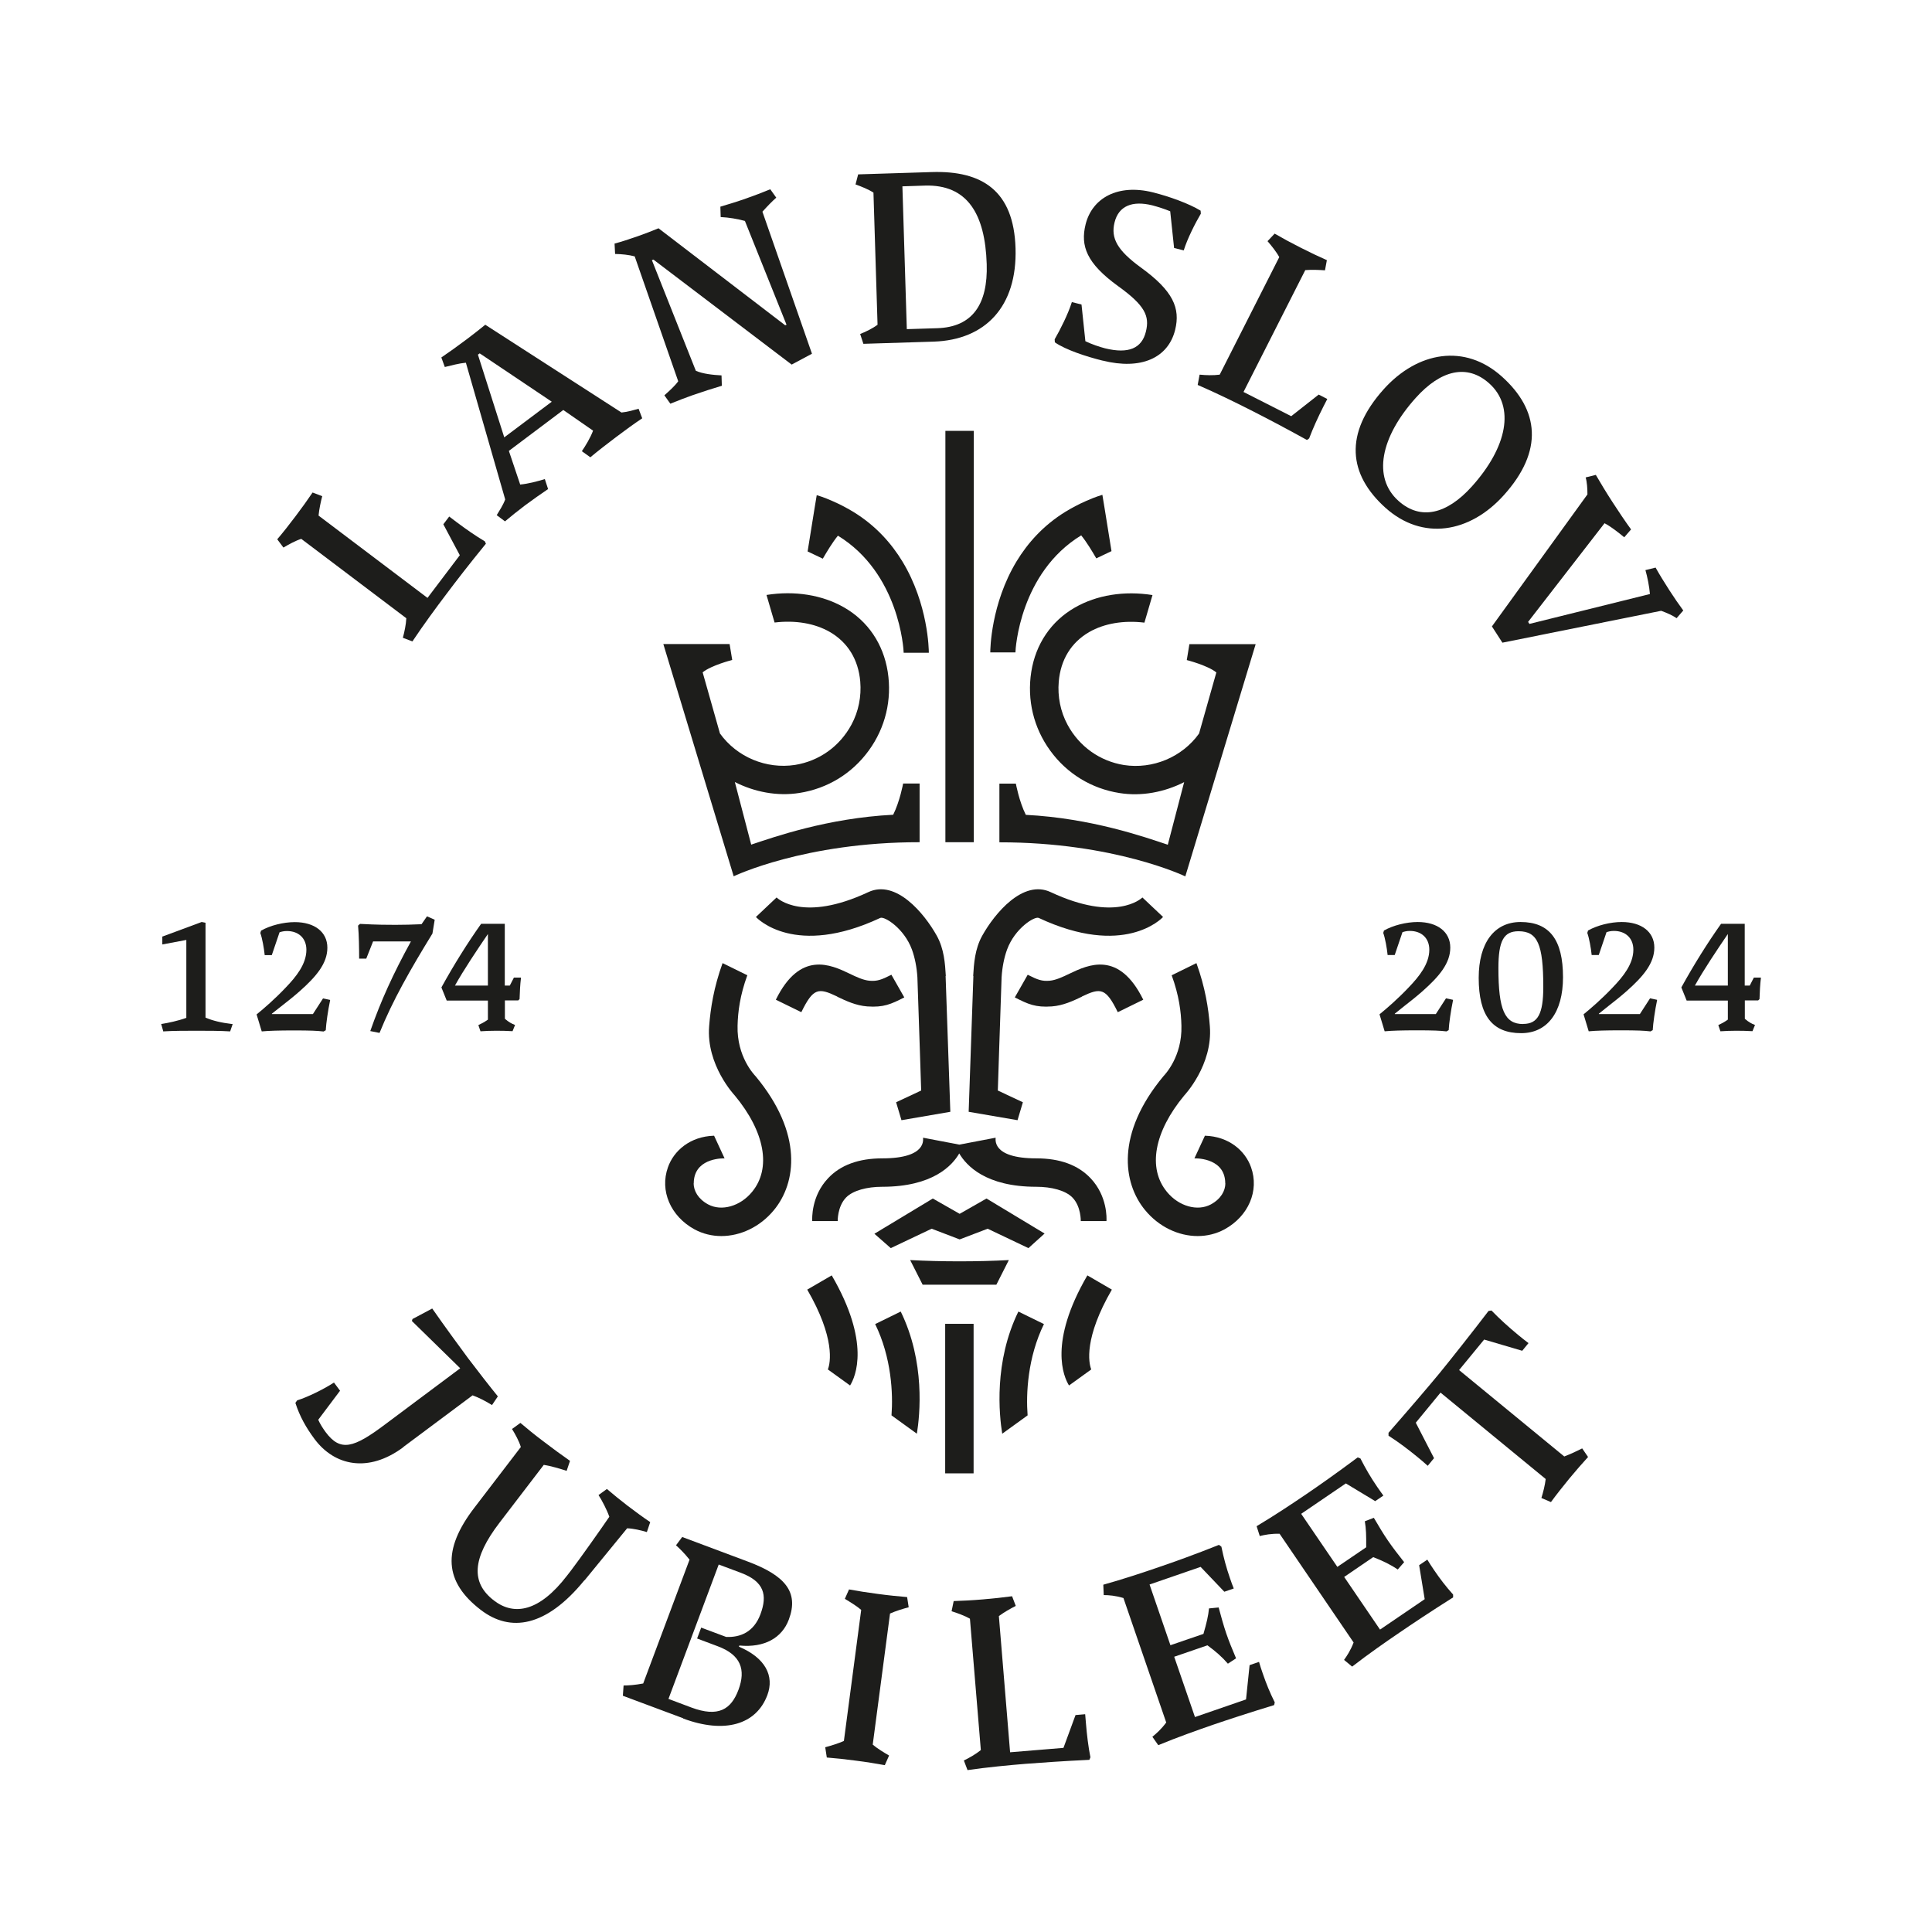 <?xml version="1.0" encoding="UTF-8"?><svg id="Layer_1" xmlns="http://www.w3.org/2000/svg" viewBox="0 0 184.25 184.25"><defs><style>.cls-1{fill:#1d1d1b;}</style></defs><path class="cls-1" d="m38.47,138.01c-3.35,2.5-6.58,1.77-8.47-.77-.8-1.07-1.42-2.17-1.83-3.45l.17-.24c.98-.3,2.55-1.07,3.51-1.7l.58.78-2.08,2.77c.17.39.43.8.7,1.17,1.42,1.91,2.67,1.53,5.68-.73l7.16-5.35-4.61-4.51.06-.19,1.88-1c1.23,1.76,2.65,3.7,3.42,4.74.82,1.09,2.17,2.82,2.84,3.64l-.56.83c-.6-.38-1.25-.71-1.85-.93l-6.61,4.93Z"/><path class="cls-1" d="m55.73,150.71c-3.64,4.46-7.05,4.99-9.87,2.83-3.5-2.68-3.71-5.72-.63-9.74l4.44-5.8c-.16-.55-.55-1.26-.84-1.72l.8-.58c.67.57,1.33,1.11,2.18,1.75.77.59,1.83,1.37,2.55,1.87l-.32.95c-.63-.2-1.48-.46-2.18-.57l-4.21,5.5c-2.63,3.43-2.76,5.74-.54,7.44,1.94,1.49,4.34,1.05,6.97-2.38l.38-.49c.84-1.1,2.91-4.03,3.65-5.12-.24-.68-.7-1.56-1.03-2.07l.8-.58c.67.57,1.22,1.02,1.96,1.59.79.6,1.5,1.12,2.17,1.57l-.32.95c-.57-.17-1.28-.34-1.88-.36l-4.05,4.95Z"/><path class="cls-1" d="m65.16,163.87l-5.76-2.15.07-.98c.45,0,1.08-.04,1.87-.19l4.42-11.81c-.5-.63-.96-1.07-1.29-1.37l.59-.79,6.25,2.34c3.53,1.32,4.91,2.89,3.92,5.53-.65,1.75-2.32,2.71-4.72,2.48l-.04.11c2.51,1.06,3.4,2.78,2.71,4.62-1.06,2.83-4.09,3.7-8.03,2.23Zm3.38-14.66l-4.79,12.81,2.18.82c2.57.96,3.8.19,4.5-1.7.71-1.9.23-3.32-1.98-4.14l-1.97-.74.39-1.04,2.38.89c1.36.06,2.64-.47,3.27-2.16.69-1.84.35-3.12-1.85-3.95l-2.14-.8Z"/><path class="cls-1" d="m84.39,168.34c-.89-.16-1.73-.3-2.76-.43-1.05-.14-1.9-.23-2.78-.3l-.15-.98c.53-.14,1.28-.37,1.78-.6l1.65-12.5c-.42-.36-1.08-.77-1.56-1.05l.4-.9c.86.16,1.71.29,2.76.43,1.03.14,1.88.22,2.78.3l.15.97c-.53.14-1.28.37-1.78.6l-1.65,12.5c.42.36,1.09.77,1.56,1.04l-.4.9Z"/><path class="cls-1" d="m91.93,167.89c.51-.25,1.13-.6,1.61-.99l-1.04-12.53c-.49-.28-1.23-.55-1.75-.71l.2-.97c.88-.03,1.73-.07,2.79-.16,1.04-.09,1.89-.18,2.78-.3l.35.92c-.49.25-1.11.6-1.61.97l1.07,12.99,5.09-.42,1.15-3.13.92-.08.07.83c.09,1.13.23,2.27.43,3.28l-.1.24c-2.54.12-4.61.27-6.06.38-1.61.13-3.61.32-5.56.6l-.35-.92Z"/><path class="cls-1" d="m109.9,165.63c.36-.29.83-.7,1.32-1.36l-4.08-11.87c-.76-.23-1.39-.28-1.88-.28l-.04-.99c1.89-.53,3.8-1.16,5.33-1.69,1.36-.46,3.4-1.19,5.7-2.11l.23.17c.22,1.07.47,2.01.83,3.04.12.35.22.63.35.95l-.9.31-2.26-2.37-4.87,1.68,1.99,5.79,3.15-1.08c.31-1.08.46-1.72.53-2.43l.92-.09c.25.94.47,1.72.72,2.46.26.76.56,1.49.94,2.39l-.78.51c-.57-.66-1.16-1.17-1.95-1.75l-3.17,1.09,1.98,5.75,4.87-1.68.34-3.27.9-.31c.11.4.22.71.36,1.12.33.96.67,1.8,1.14,2.74l-.06.26c-2.43.74-4.43,1.4-5.81,1.87-1.53.53-3.42,1.2-5.24,1.95l-.57-.81Z"/><path class="cls-1" d="m128.18,158.3c.27-.38.62-.9.91-1.66l-7.06-10.37c-.79-.02-1.42.1-1.89.22l-.3-.94c1.69-1.01,3.36-2.12,4.7-3.03,1.18-.8,2.96-2.05,4.94-3.53l.26.1c.5.98.99,1.82,1.6,2.71.21.3.38.55.59.83l-.78.53-2.8-1.69-4.26,2.9,3.45,5.06,2.75-1.87c.01-1.13-.01-1.78-.13-2.48l.86-.33c.49.84.91,1.54,1.35,2.18.46.67.94,1.29,1.54,2.05l-.61.7c-.72-.49-1.42-.82-2.34-1.18l-2.77,1.89,3.42,5.02,4.26-2.9-.53-3.24.78-.53c.21.36.4.62.64.99.57.84,1.12,1.56,1.82,2.34v.27c-2.14,1.35-3.89,2.52-5.09,3.34-1.34.91-2.99,2.06-4.54,3.26l-.76-.63Z"/><path class="cls-1" d="m151.45,138.95c-.59.65-1.17,1.31-1.79,2.06-.67.82-1.23,1.53-1.75,2.24l-.91-.39c.16-.52.34-1.21.41-1.81l-10.03-8.24-2.36,2.87,1.74,3.38-.6.73c-.32-.3-.65-.56-.98-.84-.88-.72-1.8-1.42-2.76-2.03v-.28c1.58-1.8,3.99-4.61,4.88-5.7.91-1.11,3.2-4,4.66-5.92l.28-.04c.79.82,1.65,1.59,2.52,2.31.34.28.66.54,1.01.8l-.6.73-3.63-1.07-2.39,2.91,10.03,8.24c.62-.24,1.2-.51,1.71-.77l.56.82Z"/><path class="cls-1" d="m38.42,60.82c.15-.55.3-1.25.33-1.86l-10.02-7.57c-.54.17-1.23.55-1.7.83l-.59-.79c.57-.67,1.1-1.34,1.74-2.19.63-.83,1.12-1.52,1.63-2.27l.92.35c-.14.53-.29,1.23-.35,1.85l10.39,7.85,3.08-4.07-1.57-2.95.56-.74.66.5c.9.68,1.85,1.34,2.73,1.86l.11.23c-1.61,1.97-2.88,3.62-3.75,4.78-.98,1.29-2.17,2.91-3.26,4.54l-.92-.35Z"/><path class="cls-1" d="m61.25,39.89c-.75.5-1.69,1.18-2.48,1.78-.83.62-1.8,1.38-2.47,1.94l-.81-.58c.36-.53.81-1.27,1.07-1.96l-2.84-1.97-5.19,3.9,1.08,3.21c.8-.08,1.58-.29,2.35-.52l.31.95c-.71.48-1.39.96-2.19,1.55-.79.6-1.26.98-1.92,1.53l-.79-.59c.26-.43.6-.94.81-1.5l-3.75-13.04c-.65.06-1.39.26-2.01.41l-.33-.91c.67-.45,1.63-1.14,2.48-1.78.7-.53,1.32-1.02,1.71-1.34l12.99,8.37c.62-.06,1.16-.23,1.63-.36l.35.92Zm-15.67-6.06l2.51,7.88,4.53-3.4-6.87-4.61-.17.12Z"/><path class="cls-1" d="m77.44,33.73l-1.94,1.04-13.18-10.01-.15.05,4.19,10.55c.67.3,1.66.4,2.45.44l.03.99c-.84.25-1.88.58-2.82.91-.57.2-1.28.47-2.09.8l-.57-.8c.45-.4.99-.88,1.32-1.34l-4.15-11.91c-.56-.15-1.25-.22-1.87-.23l-.05-.99c.58-.15,1.44-.43,2.21-.7.83-.29,1.21-.45,1.98-.76l12.08,9.25.13-.05-3.97-9.9c-.75-.2-1.51-.33-2.31-.37l-.03-.99c.84-.25,1.57-.47,2.45-.78.83-.29,1.5-.55,2.31-.88l.57.8c-.41.36-.88.85-1.32,1.34l4.72,13.53Z"/><path class="cls-1" d="m89.04,32.58l-6.7.21-.31-.94c.53-.2,1.21-.54,1.66-.88l-.39-12.6c-.47-.31-1.17-.59-1.71-.78l.25-.96,7.02-.22c4.8-.15,7.82,1.77,7.99,7.26.17,5.56-2.87,8.75-7.81,8.91Zm-2.98-14.81l.42,13.62,2.89-.09c3.37-.1,4.85-2.28,4.73-6.11-.15-4.8-1.85-7.61-5.89-7.49l-2.15.07Z"/><path class="cls-1" d="m105.14,34.39c-1.57-.39-3.51-1.03-4.54-1.74l-.02-.29c.54-.94,1.28-2.4,1.64-3.55l.92.23.37,3.5c.57.28,1.34.54,1.88.68,2.24.55,3.5,0,3.89-1.59.37-1.48-.07-2.49-2.66-4.35-2.99-2.17-3.6-3.82-3.09-5.88.63-2.53,3.08-3.88,6.4-3.06,1.57.39,3.45,1.07,4.57,1.75l.02.29c-.54.92-1.28,2.37-1.63,3.5l-.92-.23-.37-3.5c-.52-.22-1.22-.44-1.72-.57-1.88-.46-3.2.04-3.59,1.64-.37,1.5.27,2.66,2.51,4.29,3.09,2.24,3.78,3.88,3.27,5.95-.67,2.69-3.26,3.84-6.91,2.93Z"/><path class="cls-1" d="m114.43,35.73c.57.06,1.28.08,1.89,0l5.68-11.21c-.27-.5-.76-1.11-1.12-1.52l.68-.72c.76.44,1.51.85,2.46,1.33.93.47,1.7.84,2.52,1.2l-.18.97c-.55-.04-1.26-.07-1.88-.02l-5.89,11.62,4.55,2.31,2.62-2.06.82.42-.38.74c-.51,1.01-.99,2.06-1.35,3.02l-.21.15c-2.22-1.23-4.07-2.19-5.37-2.85-1.44-.73-3.25-1.62-5.05-2.4l.18-.97Z"/><path class="cls-1" d="m131.96,37.12c3.23-3.59,7.74-4.39,11.28-1.2,3.54,3.18,3.99,7.07.17,11.31-3.23,3.59-7.74,4.38-11.29,1.19-3.52-3.17-3.97-7.05-.16-11.3Zm8.41,9.27c3.38-3.76,4.13-7.6,1.66-9.82-2.11-1.9-4.63-1.28-7.01,1.37-3.38,3.76-4.13,7.6-1.66,9.82,2.11,1.9,4.63,1.28,7.01-1.37Z"/><path class="cls-1" d="m159.89,58.95c-.42-.28-.9-.49-1.47-.7l-15.14,3.04-1-1.55,9.11-12.59c0-.55-.04-1.18-.17-1.62l.97-.24c.44.76,1.04,1.75,1.58,2.58.56.87,1.25,1.89,1.78,2.62l-.65.75c-.58-.48-1.31-1.05-1.88-1.34l-7.29,9.41.13.19,11.49-2.85c-.06-.73-.25-1.66-.43-2.28l.97-.24c.36.65.87,1.47,1.32,2.17.55.85.82,1.23,1.32,1.92l-.65.75Z"/><path class="cls-1" d="m19.6,97.04v-9.04l-.36-.07h-.01s-3.72,1.38-3.72,1.38h-.03v.76l2.29-.43v7.43c-.83.3-1.73.48-2.34.58h-.06s.19.67.19.67v.04s.05,0,.05,0c.87-.06,2.23-.06,3.13-.06.97,0,2.29,0,3.17.06h.04s.24-.7.24-.7h-.06c-1.01-.12-1.86-.32-2.52-.61Z"/><path class="cls-1" d="m30.81,95.21l-.97,1.5h-3.91v-.04c.28-.23.58-.46.9-.71.54-.42,1.15-.9,1.75-1.43,1.58-1.4,2.64-2.65,2.64-4.15s-1.22-2.44-3.11-2.44c-1.09,0-2.34.32-3.19.8h-.02s-.07.23-.07.23v.02c.18.5.34,1.41.41,2.06v.04h.68l.74-2.18c.18-.06.4-.12.7-.12,1.13,0,1.86.7,1.86,1.79,0,1.37-.99,2.58-1.96,3.59-1.01,1.07-2.06,1.98-2.76,2.55l-.03.02.49,1.62h.04c.6-.06,1.63-.09,2.98-.09,1.67,0,2.27.03,2.86.1h.02s.21-.12.21-.12v-.03c.03-.6.21-1.86.41-2.81v-.05s-.65-.14-.65-.14h-.03Z"/><path class="cls-1" d="m40.72,87.39l-.52.75c-.91.04-1.64.06-2.49.06-.67,0-1.74,0-3.36-.09h-.02s-.18.16-.18.16v.03c.08.81.1,2.28.1,3.07v.05h.68l.65-1.64h3.61c-1.69,3.07-2.88,5.7-3.86,8.5l-.02.05.85.17h.04s.01-.03.01-.03c1.24-3.06,2.91-5.99,5.03-9.44l.21-1.28v-.04s-.7-.31-.7-.31l-.04-.02Z"/><path class="cls-1" d="m49,93.25l-.38.74h-.48v-5.89h-2.25l-.02.02c-1.27,1.79-2.58,3.88-3.77,6.04v.02s.5,1.24.5,1.24h3.93v1.82c-.38.27-.64.39-.87.5l-.04.02.2.59h.04c.53-.03.85-.05,1.46-.05.57,0,.95.01,1.52.04h.04s.24-.59.24-.59l-.05-.02c-.28-.11-.55-.25-.92-.57v-1.75h1.27l.13-.13v-.02c.02-.68.06-1.4.13-1.97v-.06s-.67,0-.67,0Zm-2.47-4.16v4.9h-3.14c.8-1.45,2.16-3.48,3.13-4.9h.01Z"/><path class="cls-1" d="m137.9,95.21l-.97,1.5h-3.91v-.04c.28-.23.58-.47.9-.72.54-.42,1.15-.9,1.75-1.43,1.58-1.4,2.64-2.65,2.64-4.15s-1.22-2.44-3.11-2.44c-1.09,0-2.34.32-3.19.8h-.02s-.07.23-.07.23v.02c.18.5.34,1.41.41,2.06v.04h.68l.74-2.18c.18-.06.4-.12.7-.12,1.13,0,1.86.7,1.86,1.79,0,1.37-.99,2.58-1.96,3.59-1.01,1.07-2.06,1.98-2.76,2.55l-.03.02.49,1.62h.04c.6-.06,1.63-.09,2.98-.09,1.67,0,2.27.03,2.86.1h.02s.21-.12.21-.12v-.03c.03-.6.21-1.86.41-2.81v-.05s-.65-.14-.65-.14h-.03Z"/><path class="cls-1" d="m145.01,87.93c-2.5,0-3.99,1.99-3.99,5.33,0,3.59,1.29,5.27,4.05,5.27,2.5,0,3.99-1.99,3.99-5.33,0-3.59-1.29-5.27-4.05-5.27Zm.25,9.73c-1.76,0-2.36-1.34-2.36-5.33,0-2.6.5-3.52,1.92-3.52,1.81,0,2.36,1.24,2.36,5.31,0,2.57-.52,3.53-1.92,3.53Z"/><path class="cls-1" d="m157.36,95.21l-.97,1.5h-3.91v-.04c.28-.23.58-.47.9-.72.54-.42,1.15-.9,1.75-1.43,1.58-1.4,2.64-2.65,2.64-4.15s-1.22-2.44-3.11-2.44c-1.09,0-2.34.32-3.19.8h-.02s-.07.23-.07.23v.02c.18.5.34,1.41.41,2.06v.04h.68l.74-2.18c.18-.06.4-.12.7-.12,1.13,0,1.86.7,1.86,1.79,0,1.37-.99,2.58-1.96,3.59-1.01,1.07-2.06,1.98-2.76,2.55l-.03.02.49,1.62h.04c.6-.06,1.63-.09,2.98-.09,1.67,0,2.27.03,2.86.1h.02s.21-.12.21-.12v-.03c.03-.6.21-1.86.41-2.81v-.05s-.65-.14-.65-.14h-.03Z"/><path class="cls-1" d="m167.25,93.25l-.38.74h-.48v-5.89h-2.25l-.02.02c-1.27,1.79-2.58,3.88-3.77,6.04v.02s.5,1.24.5,1.24h3.93v1.82c-.38.27-.64.39-.87.5l-.04.02.2.59h.04c.53-.03.85-.05,1.46-.05.57,0,.95.01,1.52.04h.04s.24-.59.24-.59l-.05-.02c-.28-.11-.55-.25-.92-.57v-1.75h1.27l.13-.13v-.02c.02-.68.06-1.4.13-1.97v-.06s-.67,0-.67,0Zm-2.47-4.16v4.9h-3.14c.8-1.45,2.16-3.48,3.13-4.9h.01Z"/><path class="cls-1" d="m103.12,51.05c-5.86,3.58-6.28,10.84-6.28,11.17h-2.4c0-.28.05-4.62,2.51-8.69,1.05-1.73,2.54-3.42,4.65-4.72.61-.37,1.26-.72,1.97-1.03l.64-.27s.29-.11.43-.16c.14-.05.49-.16.49-.16l.21,1.27.66,4.1-1.45.69c-.38-.65-.9-1.53-1.43-2.18Z"/><path class="cls-1" d="m105.52,116.45c.02-.24.1-2.37-1.5-4.07-1.19-1.27-2.93-1.91-5.18-1.91-4.36,0-3.86-1.89-3.89-1.97l-3.46.66-3.46-.66c-.03.08.47,1.97-3.89,1.97-2.25,0-4,.64-5.18,1.91-1.6,1.7-1.51,3.83-1.5,4.07h2.43s-.04-1.37.79-2.24c.66-.68,2-1.03,3.46-1.03,4.82,0,6.68-2.03,7.34-3.18.67,1.15,2.52,3.18,7.34,3.18,1.46,0,2.8.35,3.46,1.03.83.86.79,2.24.79,2.24h2.43Z"/><rect class="cls-1" x="90.16" y="41.09" width="2.71" height="39.23"/><path class="cls-1" d="m86.8,120.17l1.19,2.35h7.03l1.19-2.35c-1.5.08-3.07.12-4.71.12-1.64,0-3.2-.04-4.7-.12Z"/><path class="cls-1" d="m79.84,95.05c.84.4,1.79.85,2.87.93,1.55.11,2.26-.21,3.53-.86l-1.23-2.16c-.96.49-1.37.63-2.09.57-.58-.05-1.23-.35-1.91-.68-1.76-.84-4.7-2.23-7.02,2.49l2.43,1.19c1.14-2.33,1.63-2.35,3.43-1.49Z"/><path class="cls-1" d="m83.46,126.27c1.56,3.18,1.72,6.66,1.56,8.71l2.42,1.75c.29-1.78.81-6.85-1.54-11.65l-2.43,1.19Z"/><path class="cls-1" d="m76.98,122.98c2.68,4.62,2.22,7,1.97,7.62l2.12,1.53c.51-.82,1.98-4.09-1.75-10.5l-2.34,1.36Z"/><rect class="cls-1" x="90.14" y="126.25" width="2.71" height="14.26"/><path class="cls-1" d="m79.9,51.08c5.86,3.58,6.28,10.84,6.28,11.17h2.4c0-.28-.05-4.62-2.51-8.69-1.05-1.73-2.54-3.42-4.65-4.72-.61-.37-1.26-.72-1.97-1.03l-.64-.27s-.29-.11-.43-.16c-.14-.05-.49-.16-.49-.16l-.21,1.27-.66,4.1,1.45.69c.38-.65.9-1.53,1.43-2.18Z"/><path class="cls-1" d="m87.7,80.33h0s0,0,0,0v-5.61h-1.57s-.31,1.7-.95,2.98c-6.27.32-11.37,2.13-13.54,2.85l-1.56-5.97c1.87.95,4.05,1.38,6.17,1.04,2.67-.42,5.01-1.85,6.6-4.04,1.59-2.18,2.23-4.85,1.81-7.52-.42-2.65-1.89-4.83-4.16-6.13-2.07-1.19-4.7-1.62-7.4-1.19l.54,1.85h0l.23.78c1.96-.24,3.83.07,5.27.9,1.71.99,2.72,2.63,2.9,4.73.12,1.41-.16,2.85-.84,4.11-1.13,2.09-3.09,3.47-5.38,3.84-2.73.42-5.54-.74-7.16-3l-1.65-5.83c.84-.68,2.82-1.18,2.82-1.18l-.25-1.52h-6.32l6.71,22.15s6.75-3.26,17.73-3.25Z"/><path class="cls-1" d="m66.15,112.86c.01.7.41,1.47,1.38,2,1.28.69,3.07.18,4.19-1.19,1.87-2.26,1.22-5.74-1.65-9.2,0,0-2.74-2.89-2.44-6.61.13-1.69.44-3.69,1.28-6.01l2.36,1.16c-.7,1.91-.9,3.5-.93,4.81-.08,2.96,1.59,4.68,1.73,4.83,4.53,5.46,3.87,10.17,1.74,12.75-1.32,1.61-3.2,2.48-5.02,2.48-.89,0-1.76-.21-2.56-.64-2.28-1.25-3.33-3.68-2.53-5.92.55-1.56,2.09-2.94,4.4-3.01l1,2.16s-2.67-.11-2.92,2.05c0,0-.02.15-.02.34Z"/><path class="cls-1" d="m116.86,112.86c-.01.7-.41,1.47-1.38,2-1.28.69-3.07.18-4.19-1.19-1.87-2.26-1.22-5.74,1.65-9.2,0,0,2.74-2.89,2.44-6.61-.13-1.69-.44-3.69-1.28-6.01l-2.36,1.16c.7,1.91.9,3.5.93,4.81.08,2.96-1.59,4.68-1.73,4.83-4.53,5.46-3.87,10.17-1.74,12.75,1.32,1.61,3.2,2.48,5.02,2.48.89,0,1.76-.21,2.56-.64,2.28-1.25,3.33-3.68,2.53-5.92-.55-1.56-2.09-2.94-4.4-3.01l-1,2.16s2.67-.11,2.92,2.05c0,0,.02.15.02.34Z"/><path class="cls-1" d="m103.18,95.05c-.84.4-1.79.85-2.87.93-1.55.11-2.26-.21-3.53-.86l1.23-2.16c.96.49,1.37.63,2.09.57.58-.05,1.23-.35,1.91-.68,1.76-.84,4.7-2.23,7.02,2.49l-2.43,1.19c-1.14-2.33-1.63-2.35-3.43-1.49Z"/><path class="cls-1" d="m99.56,126.27c-1.56,3.18-1.72,6.66-1.56,8.71l-2.42,1.75c-.29-1.78-.81-6.85,1.54-11.65l2.43,1.19Z"/><path class="cls-1" d="m106.04,122.98c-2.68,4.62-2.22,7-1.97,7.62l-2.12,1.53c-.51-.82-1.98-4.09,1.75-10.5l2.34,1.36Z"/><path class="cls-1" d="m95.31,80.33h0s0,0,0,0v-2.7s0-2.9,0-2.9h1.57s.31,1.7.95,2.98c6.27.32,11.37,2.13,13.54,2.85l1.56-5.97c-1.87.95-4.05,1.38-6.17,1.04-2.67-.42-5.01-1.85-6.6-4.04-1.59-2.18-2.23-4.85-1.81-7.52.42-2.65,1.89-4.83,4.16-6.13,2.07-1.19,4.7-1.62,7.4-1.19l-.54,1.85h0l-.23.78c-1.96-.24-3.83.07-5.27.9-1.71.99-2.72,2.63-2.9,4.73-.12,1.41.16,2.85.84,4.11,1.13,2.09,3.09,3.47,5.38,3.84,2.73.42,5.54-.74,7.16-3l1.65-5.83c-.84-.68-2.82-1.18-2.82-1.18l.25-1.52h6.32s-6.71,22.15-6.71,22.15c0,0-6.75-3.26-17.73-3.25Z"/><polygon class="cls-1" points="91.52 115.76 88.96 114.3 83.39 117.66 84.95 119.03 88.85 117.18 91.52 118.2 94.19 117.18 98.08 119.03 99.62 117.64 94.08 114.3 91.52 115.76"/><path class="cls-1" d="m90.2,93.07c-.07-1.17-.16-2.57-.86-3.83-1.18-2.12-3.89-5.4-6.53-4.16-6.22,2.91-8.65.6-8.75.51l-1.97,1.86c.15.16,3.74,3.89,11.86.09.39-.18,2.27.98,3.02,3.02.28.77.46,1.69.52,2.64l.23,6.82h0l.13,3.98-2.39,1.12.51,1.71,4.66-.8-.45-12.95Z"/><path class="cls-1" d="m92.81,93.07c.07-1.17.16-2.57.86-3.83,1.18-2.12,3.89-5.4,6.53-4.16,6.22,2.91,8.65.6,8.75.51l1.97,1.86c-.15.16-3.74,3.89-11.86.09-.39-.18-2.27.98-3.02,3.02-.28.77-.46,1.69-.52,2.64l-.23,6.82h0l-.13,3.98,2.39,1.12-.51,1.71-4.66-.8.45-12.95Z"/></svg>